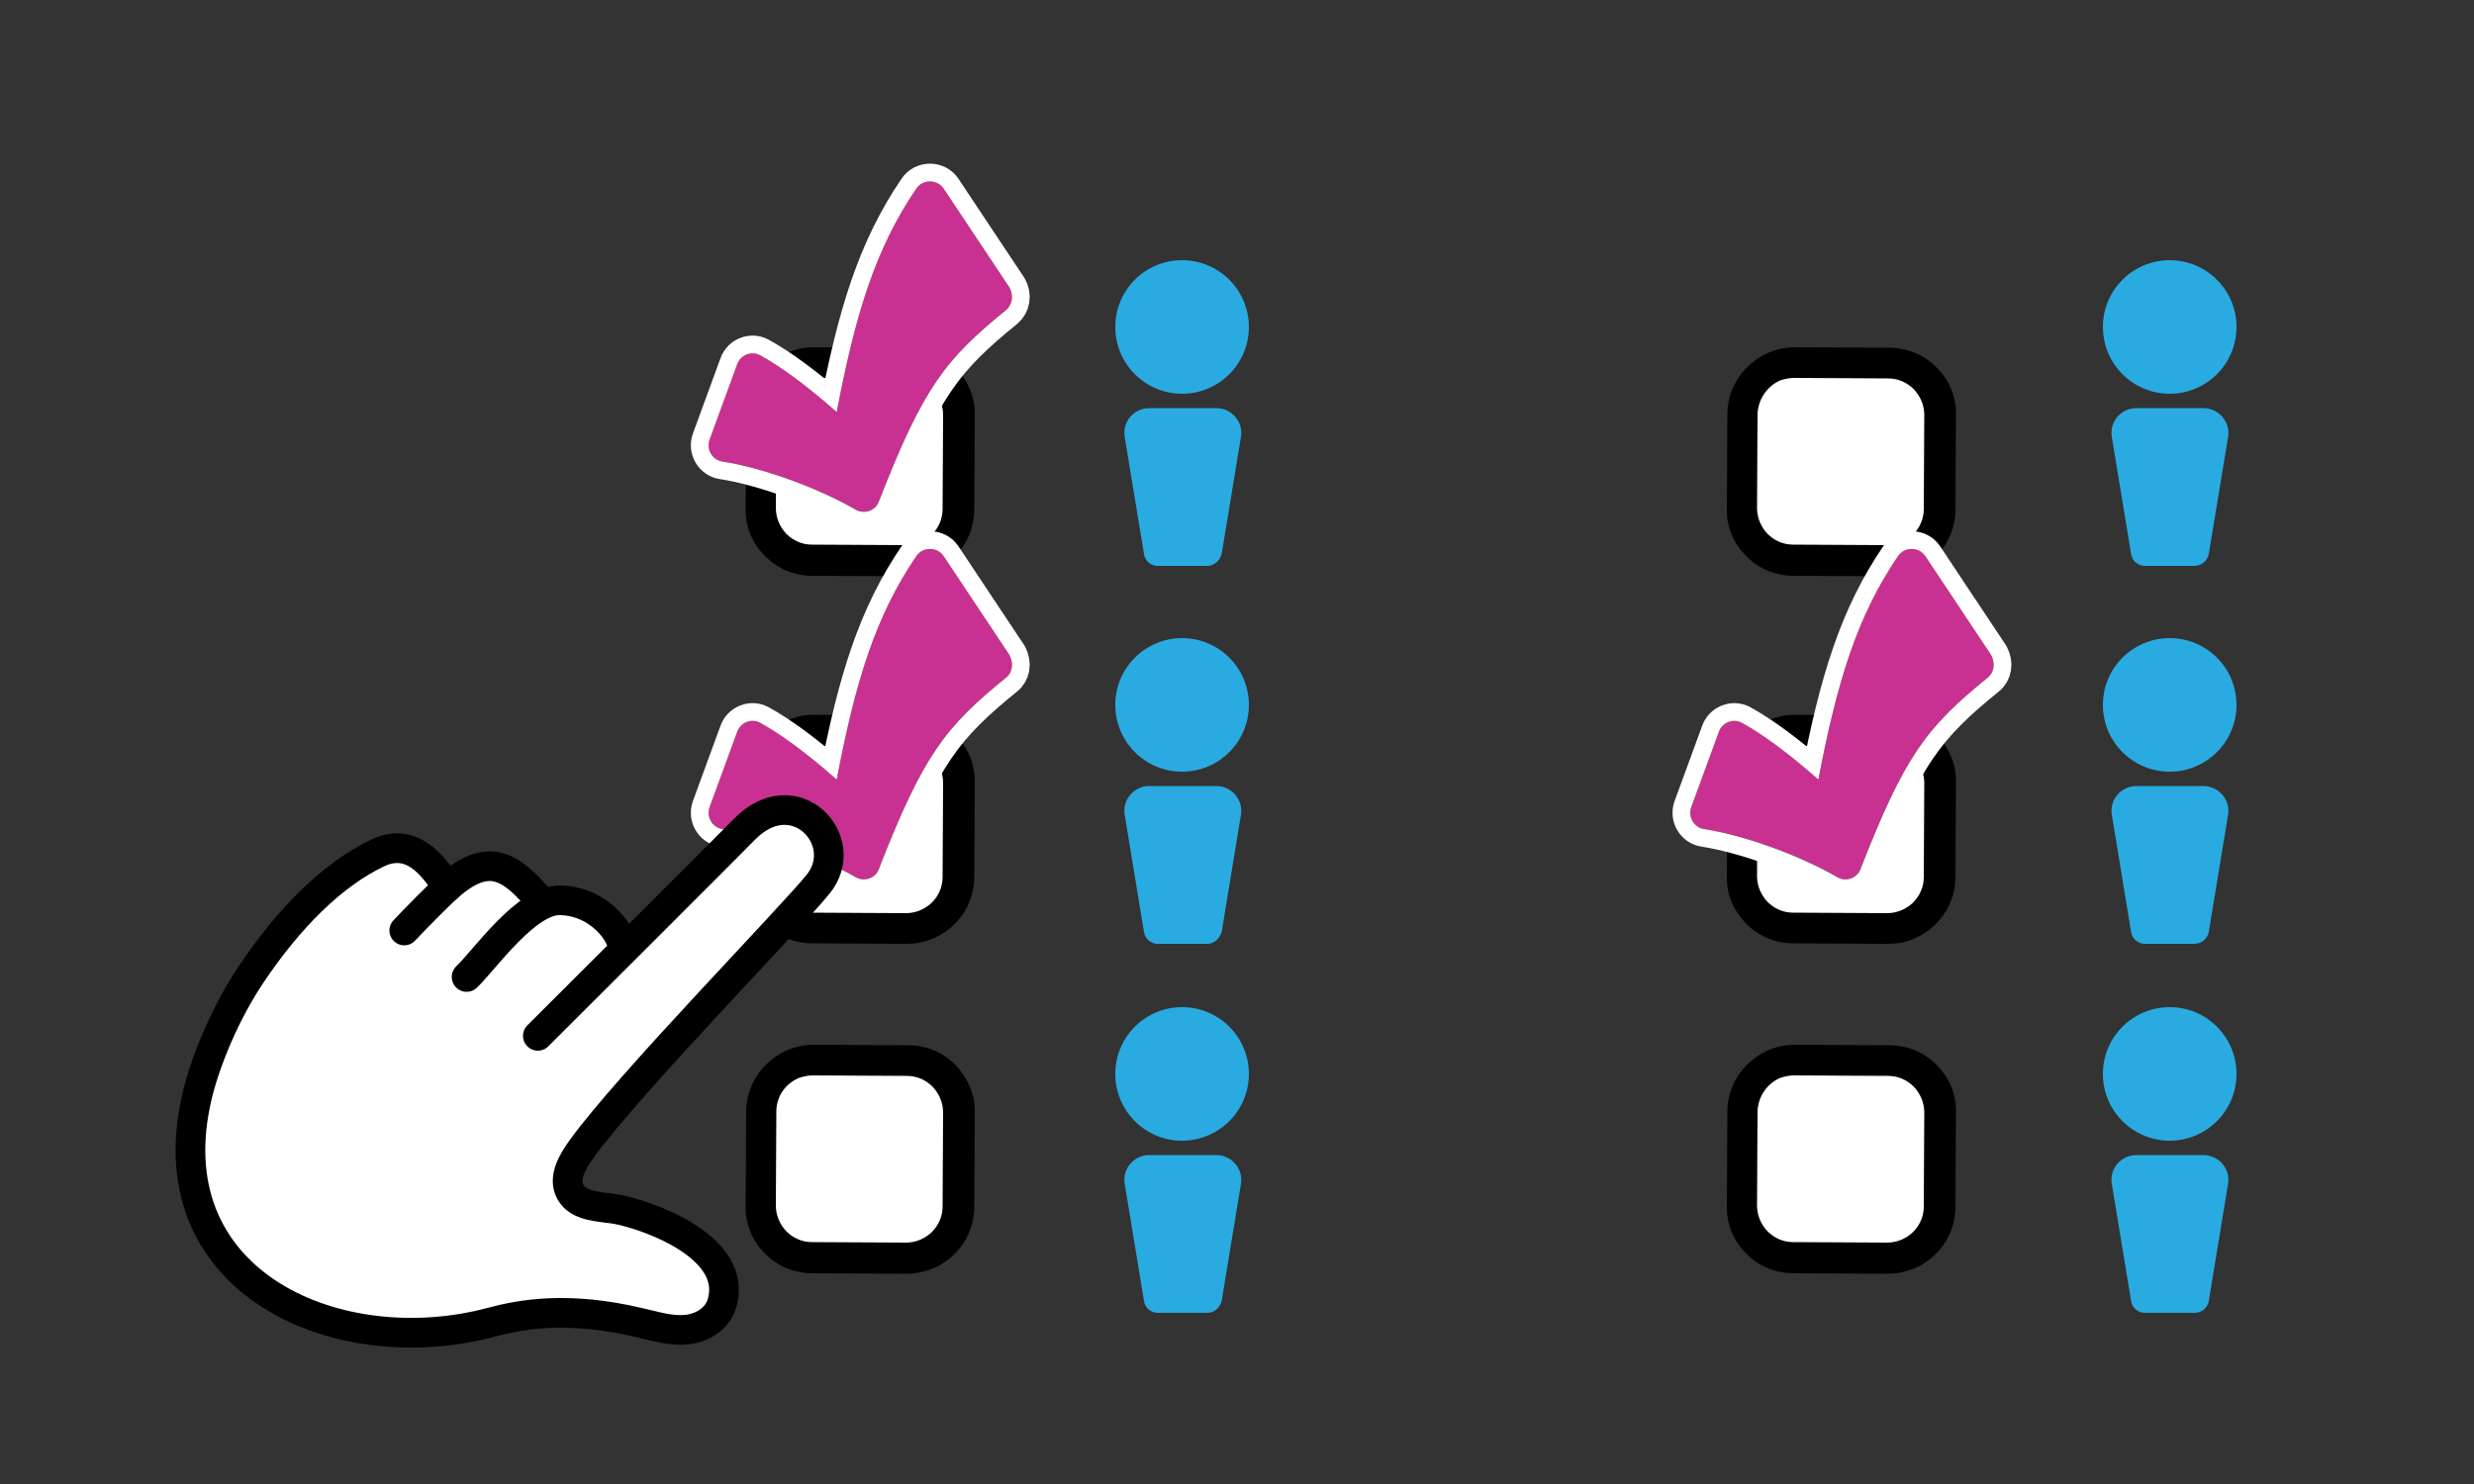<?xml version="1.0" encoding="utf-8"?>
<!-- Generator: Adobe Illustrator 22.0.1, SVG Export Plug-In . SVG Version: 6.00 Build 0)  -->
<svg version="1.1" id="Layer_1" xmlns="http://www.w3.org/2000/svg" xmlns:xlink="http://www.w3.org/1999/xlink" x="0px" y="0px"
	 viewBox="0 0 500 300" style="enable-background:new 0 0 500 300;" xml:space="preserve">
<rect x="0" y="0" width="500" height="300" fill="#333333" stroke="none"/>
<style type="text/css">
	.st0{fill:#FFFFFF;}
	.st1{fill:none;stroke:#FFFFFF;stroke-width:7.176;stroke-linecap:round;stroke-linejoin:round;}
	.st2{fill:url(#SVGID_1_);}
	.st3{fill:#C83192;}
	.st4{fill:url(#SVGID_2_);}
	.st5{fill:url(#SVGID_3_);}
	.st6{fill:#29ABE2;}
	.st7{fill:none;stroke:#000000;stroke-width:6;stroke-linecap:round;stroke-linejoin:round;stroke-miterlimit:10;}
</style>
<g>
	<g>
		<path class="st0" d="M356,111.8l32,0.1c1.4,0,2.6-1.1,2.6-2.5l0.1-32c0-1.4-1.1-2.6-2.5-2.6l-32-0.1c-1.4,0-2.6,1.1-2.6,2.5
			l-0.1,32C353.5,110.7,354.6,111.8,356,111.8z"/>
		<path d="M381.5,116.5l-19-0.1c-3.6,0-7.1-1.4-9.6-4c-2.6-2.6-4-6-3.9-9.6l0.1-19c0-7.5,6.2-13.6,13.7-13.6l19,0.1
			c3.6,0,7.1,1.4,9.6,4c2.6,2.6,4,6,3.9,9.6l-0.1,19c0,3.6-1.4,7.1-4,9.6c-1.3,1.3-2.8,2.3-4.5,3
			C385.1,116.2,383.3,116.5,381.5,116.5z M355.2,83.7l-0.1,19c0,2,0.8,3.8,2.1,5.2c1.4,1.4,3.2,2.2,5.2,2.2l0,0l19,0.1
			c2,0,3.8-0.8,5.2-2.1c1.4-1.4,2.2-3.2,2.2-5.2l0.1-19c0-2-0.8-3.8-2.1-5.2c-1.4-1.4-3.2-2.2-5.2-2.2l-19-0.1c-1,0-1.9,0.2-2.8,0.5
			C357.2,78,355.3,80.7,355.2,83.7z"/>
	</g>
	<g>
		<g>
			<path class="st0" d="M157.7,111.8l32,0.1c1.4,0,2.6-1.1,2.6-2.5l0.1-32c0-1.4-1.1-2.6-2.5-2.6l-32-0.1c-1.4,0-2.6,1.1-2.6,2.5
				l-0.1,32C155.1,110.6,156.3,111.8,157.7,111.8z"/>
			<path d="M183.2,116.5l-19-0.1c-3.6,0-7.1-1.4-9.6-4c-2.6-2.6-4-6-3.9-9.6l0.1-19c0-7.5,6.2-13.6,13.7-13.6l19,0.1
				c3.6,0,7.1,1.4,9.6,4s4,6,3.9,9.6l-0.1,19c0,3.6-1.4,7.1-4,9.6c-1.3,1.3-2.8,2.3-4.5,3C186.7,116.1,185,116.5,183.2,116.5z
				 M156.9,83.7l-0.1,19c0,2,0.8,3.8,2.1,5.2c1.4,1.4,3.2,2.2,5.2,2.2l0,0l19,0.1c2,0,3.8-0.8,5.2-2.1c1.4-1.4,2.2-3.2,2.2-5.2
				l0.1-19c0-2-0.8-3.8-2.1-5.2c-1.4-1.4-3.2-2.2-5.2-2.2l-19-0.1c-1,0-1.9,0.2-2.8,0.5C158.8,78,156.9,80.6,156.9,83.7z"/>
		</g>
		<g>
			<g>
				<path class="st1" d="M203.3,62.7c-12.3,10-16.7,15.6-25.7,38.7c-0.7,1.9-3,2.6-4.7,1.6c-8-4.6-19.1-8.5-26.9-9.7
					c-2-0.3-3.3-2.4-2.6-4.4l5.6-15.3c0.7-1.9,2.9-2.7,4.6-1.8c4.2,2.3,9.5,6.2,15.5,11.5c3.8-19.9,7.8-33,16.1-45.2
					c1.3-1.9,4.2-1.9,5.5,0l13.3,20C204.9,59.7,204.6,61.6,203.3,62.7z"/>
			</g>
			<g>
				
					<linearGradient id="SVGID_1_" gradientUnits="userSpaceOnUse" x1="529.007" y1="-274.267" x2="532.198" y2="-234.705" gradientTransform="matrix(0.864 -0.503 0.503 0.864 -155.347 563.168)">
					<stop  offset="0" style="stop-color:#D8DF25"/>
					<stop  offset="1" style="stop-color:#36B24A"/>
				</linearGradient>
				<path class="st2" d="M203.3,62.7c-12.3,10-16.7,15.6-25.7,38.7c-0.7,1.9-3,2.6-4.7,1.6c-8-4.6-19.1-8.5-26.9-9.7
					c-2-0.3-3.3-2.4-2.6-4.4l5.6-15.3c0.7-1.9,2.9-2.7,4.6-1.8c4.2,2.3,9.5,6.2,15.5,11.5c3.8-19.9,7.8-33,16.1-45.2
					c1.3-1.9,4.2-1.9,5.5,0l13.3,20C204.9,59.7,204.6,61.6,203.3,62.7z"/>
			</g>
			<g>
				<path class="st3" d="M203.3,62.7c-12.3,10-16.7,15.6-25.7,38.7c-0.7,1.9-3,2.6-4.7,1.6c-8-4.6-19.1-8.5-26.9-9.7
					c-2-0.3-3.3-2.4-2.6-4.4l5.6-15.3c0.7-1.9,2.9-2.7,4.6-1.8c4.2,2.3,9.5,6.2,15.5,11.5c3.8-19.9,7.8-33,16.1-45.2
					c1.3-1.9,4.2-1.9,5.5,0l13.3,20C204.9,59.7,204.6,61.6,203.3,62.7z"/>
			</g>
		</g>
	</g>
	<g>
		<g>
			<path class="st0" d="M157.7,186.2l32,0.1c1.4,0,2.6-1.1,2.6-2.5l0.1-32c0-1.4-1.1-2.6-2.5-2.6l-32-0.1c-1.4,0-2.6,1.1-2.6,2.5
				l-0.1,32C155.1,185,156.3,186.1,157.7,186.2z"/>
			<path d="M183.2,190.8l-19-0.1c-3.6,0-7.1-1.4-9.6-4c-2.6-2.6-4-6-3.9-9.6l0.1-19c0-7.5,6.2-13.6,13.7-13.6l19,0.1
				c3.6,0,7.1,1.4,9.6,4c2.6,2.6,4,6,3.9,9.6l-0.1,19c0,3.6-1.4,7.1-4,9.6c-1.3,1.3-2.8,2.3-4.5,3
				C186.7,190.5,185,190.8,183.2,190.8z M156.9,158.1l-0.1,19c0,2,0.8,3.8,2.1,5.2c1.4,1.4,3.2,2.2,5.2,2.2l0,0l19,0.1
				c2,0,3.8-0.8,5.2-2.1c1.4-1.4,2.2-3.2,2.2-5.2l0.1-19c0-2-0.8-3.8-2.1-5.2c-1.4-1.4-3.2-2.2-5.2-2.2l-19-0.1
				c-1,0-1.9,0.2-2.8,0.5C158.8,152.3,156.9,155,156.9,158.1z"/>
		</g>
		<g>
			<g>
				<path class="st1" d="M203.3,137c-12.3,10-16.7,15.6-25.7,38.7c-0.7,1.9-3,2.6-4.7,1.6c-8-4.6-19.1-8.5-26.9-9.7
					c-2-0.3-3.3-2.4-2.6-4.4l5.6-15.3c0.7-1.9,2.9-2.7,4.6-1.8c4.2,2.3,9.5,6.2,15.5,11.5c3.8-19.9,7.8-33,16.1-45.2
					c1.3-1.9,4.2-1.9,5.5,0l13.3,20C204.9,134.1,204.6,136,203.3,137z"/>
			</g>
			<g>
				
					<linearGradient id="SVGID_2_" gradientUnits="userSpaceOnUse" x1="491.563" y1="-210.021" x2="494.754" y2="-170.458" gradientTransform="matrix(0.864 -0.503 0.503 0.864 -155.347 563.168)">
					<stop  offset="0" style="stop-color:#D8DF25"/>
					<stop  offset="1" style="stop-color:#36B24A"/>
				</linearGradient>
				<path class="st4" d="M203.3,137c-12.3,10-16.7,15.6-25.7,38.7c-0.7,1.9-3,2.6-4.7,1.6c-8-4.6-19.1-8.5-26.9-9.7
					c-2-0.3-3.3-2.4-2.6-4.4l5.6-15.3c0.7-1.9,2.9-2.7,4.6-1.8c4.2,2.3,9.5,6.2,15.5,11.5c3.8-19.9,7.8-33,16.1-45.2
					c1.3-1.9,4.2-1.9,5.5,0l13.3,20C204.9,134.1,204.6,136,203.3,137z"/>
			</g>
			<g>
				<path class="st3" d="M203.3,137c-12.3,10-16.7,15.6-25.7,38.7c-0.7,1.9-3,2.6-4.7,1.6c-8-4.6-19.1-8.5-26.9-9.7
					c-2-0.3-3.3-2.4-2.6-4.4l5.6-15.3c0.7-1.9,2.9-2.7,4.6-1.8c4.2,2.3,9.5,6.2,15.5,11.5c3.8-19.9,7.8-33,16.1-45.2
					c1.3-1.9,4.2-1.9,5.5,0l13.3,20C204.9,134.1,204.6,136,203.3,137z"/>
			</g>
		</g>
	</g>
	<g>
		<path class="st0" d="M157.7,252.8l32,0.1c1.4,0,2.6-1.1,2.6-2.5l0.1-32c0-1.4-1.1-2.6-2.5-2.6l-32-0.1c-1.4,0-2.6,1.1-2.6,2.5
			l-0.1,32C155.1,251.6,156.3,252.8,157.7,252.8z"/>
		<path d="M183.2,257.5l-19-0.1c-3.6,0-7.1-1.4-9.6-4c-2.6-2.6-4-6-3.9-9.6l0.1-19c0-7.5,6.2-13.6,13.7-13.6l19,0.1
			c3.6,0,7.1,1.4,9.6,4s4,6,3.9,9.6l-0.1,19c0,3.6-1.4,7.1-4,9.6c-1.3,1.3-2.8,2.3-4.5,3C186.7,257.1,185,257.5,183.2,257.5z
			 M156.9,224.7l-0.1,19c0,2,0.8,3.8,2.1,5.2c1.4,1.4,3.2,2.2,5.2,2.2l0,0l19,0.1c2,0,3.8-0.8,5.2-2.1c1.4-1.4,2.2-3.2,2.2-5.2
			l0.1-19c0-2-0.8-3.8-2.1-5.2c-1.4-1.4-3.2-2.2-5.2-2.2l-19-0.1c-1,0-1.9,0.2-2.8,0.5C158.8,219,156.9,221.6,156.9,224.7z"/>
	</g>
	<g>
		<g>
			<path class="st0" d="M356,186.2l32,0.1c1.4,0,2.6-1.1,2.6-2.5l0.1-32c0-1.4-1.1-2.6-2.5-2.6l-32-0.1c-1.4,0-2.6,1.1-2.6,2.5
				l-0.1,32C353.5,185,354.6,186.1,356,186.2z"/>
			<path d="M381.5,190.8l-19-0.1c-3.6,0-7.1-1.4-9.6-4c-2.6-2.6-4-6-3.9-9.6l0.1-19c0-7.5,6.2-13.6,13.7-13.6l19,0.1
				c3.6,0,7.1,1.4,9.6,4c2.6,2.6,4,6,3.9,9.6l-0.1,19c0,3.6-1.4,7.1-4,9.6c-1.3,1.3-2.8,2.3-4.5,3
				C385.1,190.5,383.3,190.8,381.5,190.8z M355.2,158.1l-0.1,19c0,2,0.8,3.8,2.1,5.2c1.4,1.4,3.2,2.2,5.2,2.2l0,0l19,0.1
				c2,0,3.8-0.8,5.2-2.1c1.4-1.4,2.2-3.2,2.2-5.2l0.1-19c0-2-0.8-3.8-2.1-5.2c-1.4-1.4-3.2-2.2-5.2-2.2l-19-0.1
				c-1,0-1.9,0.2-2.8,0.5C357.2,152.3,355.3,155,355.2,158.1z"/>
		</g>
		<g>
			<g>
				<path class="st1" d="M401.7,137c-12.3,10-16.7,15.6-25.7,38.7c-0.7,1.9-3,2.6-4.7,1.6c-8-4.6-19.1-8.5-26.9-9.7
					c-2-0.3-3.3-2.4-2.6-4.4l5.6-15.3c0.7-1.9,2.9-2.7,4.6-1.8c4.2,2.3,9.5,6.2,15.5,11.5c3.8-19.9,7.8-33,16.1-45.2
					c1.3-1.9,4.2-1.9,5.5,0l13.3,20C403.3,134.1,403,136,401.7,137z"/>
			</g>
			<g>
				
					<linearGradient id="SVGID_3_" gradientUnits="userSpaceOnUse" x1="662.912" y1="-110.156" x2="666.102" y2="-70.594" gradientTransform="matrix(0.864 -0.503 0.503 0.864 -155.347 563.168)">
					<stop  offset="0" style="stop-color:#D8DF25"/>
					<stop  offset="1" style="stop-color:#36B24A"/>
				</linearGradient>
				<path class="st5" d="M401.7,137c-12.3,10-16.7,15.6-25.7,38.7c-0.7,1.9-3,2.6-4.7,1.6c-8-4.6-19.1-8.5-26.9-9.7
					c-2-0.3-3.3-2.4-2.6-4.4l5.6-15.3c0.7-1.9,2.9-2.7,4.6-1.8c4.2,2.3,9.5,6.2,15.5,11.5c3.8-19.9,7.8-33,16.1-45.2
					c1.3-1.9,4.2-1.9,5.5,0l13.3,20C403.3,134.1,403,136,401.7,137z"/>
			</g>
			<g>
				<path class="st3" d="M401.7,137c-12.3,10-16.7,15.6-25.7,38.7c-0.7,1.9-3,2.6-4.7,1.6c-8-4.6-19.1-8.5-26.9-9.7
					c-2-0.3-3.3-2.4-2.6-4.4l5.6-15.3c0.7-1.9,2.9-2.7,4.6-1.8c4.2,2.3,9.5,6.2,15.5,11.5c3.8-19.9,7.8-33,16.1-45.2
					c1.3-1.9,4.2-1.9,5.5,0l13.3,20C403.3,134.1,403,136,401.7,137z"/>
			</g>
		</g>
	</g>
	<g>
		<path class="st0" d="M356,252.8l32,0.1c1.4,0,2.6-1.1,2.6-2.5l0.1-32c0-1.4-1.1-2.6-2.5-2.6l-32-0.1c-1.4,0-2.6,1.1-2.6,2.5
			l-0.1,32C353.5,251.6,354.6,252.8,356,252.8z"/>
		<path d="M381.5,257.5l-19-0.1c-3.6,0-7.1-1.4-9.6-4c-2.6-2.6-4-6-3.9-9.6l0.1-19c0-7.5,6.2-13.6,13.7-13.6l19,0.1
			c3.6,0,7.1,1.4,9.6,4c2.6,2.6,4,6,3.9,9.6l-0.1,19c0,3.6-1.4,7.1-4,9.6c-1.3,1.3-2.8,2.3-4.5,3
			C385.1,257.1,383.3,257.5,381.5,257.5z M355.2,224.7l-0.1,19c0,2,0.8,3.8,2.1,5.2c1.4,1.4,3.2,2.2,5.2,2.2l0,0l19,0.1
			c2,0,3.8-0.8,5.2-2.1c1.4-1.4,2.2-3.2,2.2-5.2l0.1-19c0-2-0.8-3.8-2.1-5.2c-1.4-1.4-3.2-2.2-5.2-2.2l-19-0.1c-1,0-1.9,0.2-2.8,0.5
			C357.2,219,355.3,221.6,355.2,224.7z"/>
	</g>
	<circle class="st6" cx="238.9" cy="66.1" r="13.5"/>
	<path class="st6" d="M244,114.4h-10c-1.4,0-2.6-1-2.8-2.4l-3.9-23.7c-0.5-3.1,1.9-5.8,5-5.8h13.5c3.1,0,5.5,2.8,5,5.8l-3.9,23.7
		C246.5,113.4,245.3,114.4,244,114.4z"/>
	<circle class="st6" cx="238.9" cy="142.5" r="13.5"/>
	<path class="st6" d="M244,190.8h-10c-1.4,0-2.6-1-2.8-2.4l-3.9-23.7c-0.5-3.1,1.9-5.8,5-5.8h13.5c3.1,0,5.5,2.8,5,5.8l-3.9,23.7
		C246.5,189.8,245.3,190.8,244,190.8z"/>
	<circle class="st6" cx="238.9" cy="217.1" r="13.5"/>
	<path class="st6" d="M244,265.4h-10c-1.4,0-2.6-1-2.8-2.4l-3.9-23.7c-0.5-3.1,1.9-5.8,5-5.8h13.5c3.1,0,5.5,2.8,5,5.8l-3.9,23.7
		C246.5,264.5,245.3,265.4,244,265.4z"/>
	<circle class="st6" cx="438.5" cy="66.1" r="13.5"/>
	<path class="st6" d="M443.5,114.4h-10c-1.4,0-2.6-1-2.8-2.4l-3.9-23.7c-0.5-3.1,1.9-5.8,5-5.8h13.5c3.1,0,5.5,2.8,5,5.8l-3.9,23.7
		C446.1,113.4,444.9,114.4,443.5,114.4z"/>
	<circle class="st6" cx="438.5" cy="142.5" r="13.5"/>
	<path class="st6" d="M443.5,190.8h-10c-1.4,0-2.6-1-2.8-2.4l-3.9-23.7c-0.5-3.1,1.9-5.8,5-5.8h13.5c3.1,0,5.5,2.8,5,5.8l-3.9,23.7
		C446.1,189.8,444.9,190.8,443.5,190.8z"/>
	<circle class="st6" cx="438.5" cy="217.1" r="13.5"/>
	<path class="st6" d="M443.5,265.4h-10c-1.4,0-2.6-1-2.8-2.4l-3.9-23.7c-0.5-3.1,1.9-5.8,5-5.8h13.5c3.1,0,5.5,2.8,5,5.8l-3.9,23.7
		C446.1,264.5,444.9,265.4,443.5,265.4z"/>
	<g>
		<path class="st0" d="M80.4,270c12.8,1.4,27.2-7.1,48.8-2.7c3.1,0.6,6.2,1.7,9.4,1.4s6.3-2.2,7.2-5.3c3.5-11.6-15.6-18.1-21.6-19.1
			c-3.3-0.5-7.4-0.5-9-3.4c-1.6-2.8,0.4-6.2,2.3-8.8c9.2-12.8,42.1-46.5,47.7-53.4c7.2-8.8-4.7-21.6-14.9-11.1
			c-1.3,1.4-13,13.1-23.7,23.7c-1.9-3.3-7.5-9.3-13.5-9.4c-1.1,0-2.2,0.3-3.3,0.8c-0.7-0.8-1.5-1.7-1.8-2c-2.4-2.6-5.2-5.4-8.7-5.6
			c-3-0.1-5.7,1.6-8,3.5c-0.2,0.2-0.5,0.4-0.8,0.7l0,0c-1.9-2.3-6.6-11.2-14.1-6.9c-30.7,17.6-36,46.8-37,50.7
			C30.2,260.5,67.6,268.5,80.4,270z"/>
		<g>
			<path class="st7" d="M90.5,179.3c-1.9-2.3-6.3-10.6-14.1-6.9c-9.1,4.3-18,13.1-25.8,24.8c-6.1,9.2-9.9,19.8-11.1,25.9
				c-7.6,36.6,29.1,52.4,59.8,44.2c6.3-1.7,15.7-3.3,30,0.1c3.1,0.7,6.2,1.7,9.4,1.4c3.2-0.3,6.3-2.2,7.2-5.3
				c3.5-11.6-15.6-18.1-21.6-19.1c-3.3-0.5-7.4-0.5-9-3.4c-1.6-2.8,0.4-6.2,2.3-8.8c9.2-12.8,42.1-46.5,47.7-53.4
				c7.2-8.8-4.7-21.6-14.9-11.1c-2.5,2.6-41.7,41.7-41.7,41.7"/>
			<path class="st7" d="M109.5,182.4c-0.5-0.6-1-1.2-1.5-1.7c-2.4-2.6-5.2-5.4-8.7-5.6c-3-0.1-5.7,1.6-8,3.5
				c-2.1,1.7-7.8,7.6-9.6,9.5"/>
			<path class="st7" d="M125.3,189.6c-1.3-2.9-5.6-7.5-12.1-7.6c-6.8-0.2-15.4,12.2-18.9,15.5"/>
		</g>
	</g>
</g>
</svg>
